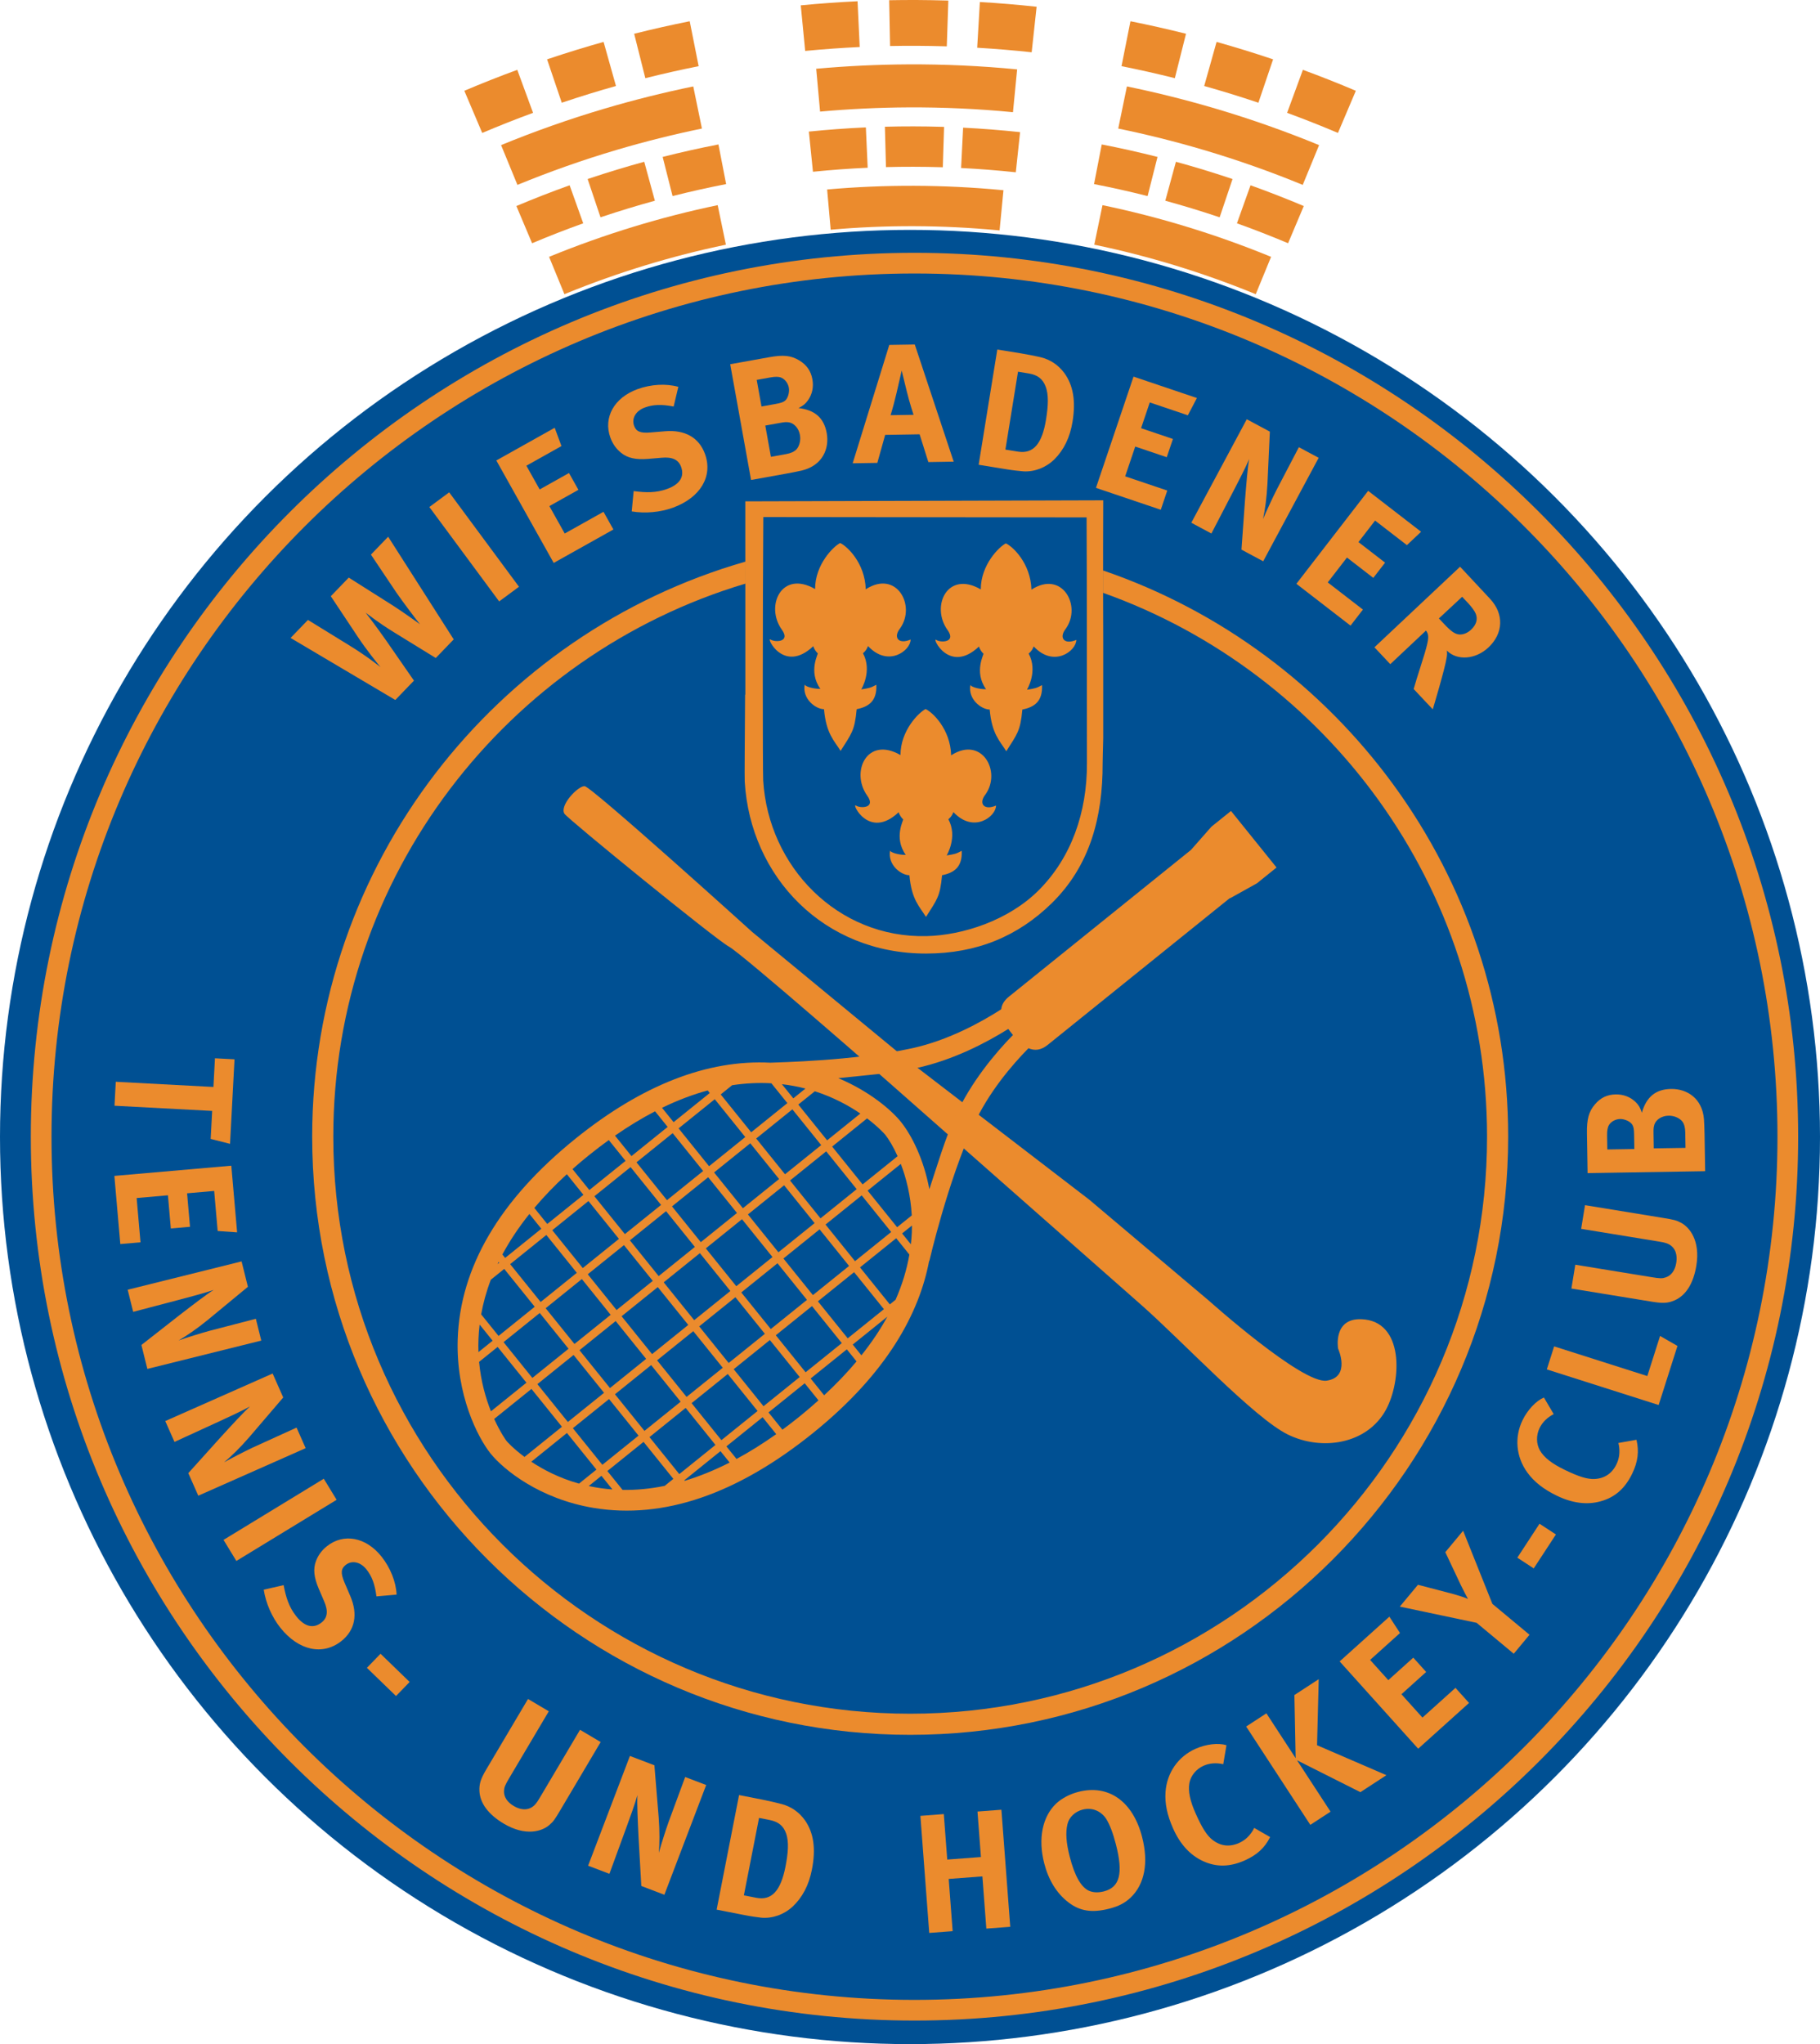 <?xml version="1.0" encoding="UTF-8" standalone="no"?>
<!DOCTYPE svg PUBLIC "-//W3C//DTD SVG 1.1//EN" "http://www.w3.org/Graphics/SVG/1.1/DTD/svg11.dtd">
<svg width="293px" height="329px" viewBox="0 0 293 329" version="1.1" xmlns="http://www.w3.org/2000/svg" xmlns:xlink="http://www.w3.org/1999/xlink">
    <g id="Bundesliga" stroke="none" stroke-width="1" fill="none" fill-rule="evenodd">
        <g id="476-Wiesbadener-THC" transform="translate(-18, 0)">
            <ellipse id="Background" fill="#005093" cx="164.5" cy="183" rx="146.5" ry="146"></ellipse>
            <path d="M108.879,130.985 C109.457,131.855 133.231,151.221 135.333,152.347 C137.432,153.474 160.994,174.119 160.994,174.119 C160.994,174.119 195.175,204.247 201.77,210.062 C208.366,215.877 219.896,228.222 225.333,230.889 C230.77,233.555 238.08,232.486 241.133,226.877 C243.632,222.277 244.115,212.566 237.153,212.327 C232.554,212.167 233.419,217.062 233.419,217.062 C233.419,217.062 235.51,221.644 231.578,222.216 C227.647,222.789 212.652,209.371 212.652,209.371 L193.364,193.092 L164.152,170.665 L139.094,149.998 C139.094,149.998 113.184,126.562 112.109,126.529 C111.031,126.494 108.012,129.676 108.879,130.985" id="Fill-4" fill="#EB8B2D"></path>
            <polyline id="Fill-5" fill="#EB8B2D" points="55.754 170.497 55.033 184.101 51.917 183.309 52.156 178.802 36.434 177.969 36.639 174.113 52.36 174.946 52.605 170.33 55.754 170.497"></polyline>
            <polyline id="Fill-6" fill="#EB8B2D" points="55.238 187.619 56.173 198.346 53.042 198.127 52.48 191.681 48.119 192.061 48.589 197.451 45.501 197.721 45.036 192.384 39.998 192.823 40.619 199.947 37.368 200.23 36.413 189.26 55.238 187.619"></polyline>
            <path d="M56.893,203.021 L57.91,207.11 L51.447,212.444 C49.724,213.853 47.975,215.045 46.747,215.742 C48.139,215.257 50.455,214.54 51.715,214.199 L59.19,212.257 L60.062,215.766 L41.723,220.326 L40.765,216.473 L47.003,211.588 C49.05,210.014 51.353,208.237 52.403,207.612 C50.931,208.118 48.774,208.682 47.251,209.089 L39.44,211.143 L38.554,207.581 L56.893,203.021" id="Fill-7" fill="#EB8B2D"></path>
            <path d="M61.89,221.067 L63.597,224.922 L58.147,231.29 C56.692,232.976 55.173,234.451 54.084,235.349 C55.372,234.631 57.531,233.526 58.713,232.973 L65.743,229.772 L67.207,233.08 L49.923,240.731 L48.315,237.1 L53.621,231.212 C55.366,229.309 57.33,227.161 58.256,226.364 C56.894,227.116 54.866,228.043 53.434,228.707 L46.092,232.076 L44.605,228.719 L61.89,221.067" id="Fill-8" fill="#EB8B2D"></path>
            <path d="M64.781,102.677 L67.575,99.779 L74.073,103.777 C77.166,105.664 79.256,107.376 79.256,107.376 C78.783,106.808 77.072,104.704 75.588,102.48 L71.257,95.961 L74.145,92.965 L81.443,97.584 C82.961,98.556 85.612,100.47 85.612,100.47 C85.219,100.016 82.716,96.695 81.807,95.365 L77.714,89.265 L80.489,86.386 L91.043,102.91 L88.154,105.906 L81.443,101.777 C78.875,100.208 77.001,98.703 76.865,98.61 C76.865,98.61 78.519,100.734 80.138,103.051 L84.643,109.548 L81.641,112.661 L64.781,102.677" id="Fill-26" fill="#EB8B2D"></path>
            <polyline id="Fill-27" fill="#EB8B2D" points="87.122 81.604 90.314 79.243 101.552 94.437 98.36 96.798 87.122 81.604"></polyline>
            <polyline id="Fill-28" fill="#EB8B2D" points="97.903 74.112 107.3 68.849 108.388 71.793 102.741 74.957 104.881 78.777 109.602 76.132 111.118 78.837 106.443 81.455 108.915 85.869 115.156 82.374 116.751 85.221 107.141 90.604 97.903 74.112"></polyline>
            <path d="M127.203,62.261 L126.45,65.431 C124.486,65.048 123.146,65.103 121.817,65.588 C120.361,66.119 119.647,67.335 120.085,68.535 C120.421,69.455 121.074,69.738 122.705,69.606 L125.065,69.41 C128.266,69.139 130.531,70.426 131.491,73.057 C132.805,76.659 130.76,80.097 126.341,81.71 C124.323,82.447 121.861,82.68 119.7,82.311 L120.012,79.041 C121.989,79.304 123.625,79.344 125.413,78.691 C127.457,77.945 128.222,76.711 127.644,75.127 C127.224,73.977 126.213,73.507 124.48,73.677 L122.317,73.858 C120.378,74.016 119.028,73.727 117.997,72.887 C117.223,72.272 116.632,71.446 116.268,70.45 C115.084,67.206 116.869,64.007 120.624,62.636 C122.796,61.844 125.235,61.706 127.203,62.261" id="Fill-29" fill="#EB8B2D"></path>
            <path d="M141.203,68.494 L142.109,73.525 L144.545,73.087 C145.321,72.946 145.832,72.716 146.207,72.345 C146.692,71.815 146.939,70.886 146.78,70.003 C146.587,68.933 145.861,68.124 145.005,67.974 C144.526,67.922 144.387,67.92 143.531,68.074 L141.203,68.494 Z M139.823,61.143 L140.594,65.426 L142.816,65.025 C143.699,64.866 144.091,64.74 144.378,64.495 C144.838,64.136 145.129,63.144 144.994,62.394 C144.855,61.618 144.286,60.919 143.586,60.714 C143.241,60.638 142.82,60.603 141.99,60.753 L139.823,61.143 Z M135.555,58.624 L141.845,57.491 C144.119,57.081 145.36,57.216 146.662,58.004 C147.87,58.726 148.545,59.71 148.786,61.048 C149.013,62.306 148.751,63.458 148.092,64.406 C147.649,65.011 147.362,65.256 146.553,65.678 C149.177,65.979 150.652,67.26 151.091,69.696 C151.554,72.265 150.372,74.91 147.146,75.712 C146.562,75.845 145.791,76.012 144.774,76.195 L138.913,77.252 L135.555,58.624 L135.555,58.624 Z" id="Fill-30" fill="#EB8B2D"></path>
            <path d="M161.374,66.824 L165.072,66.765 C165.072,66.765 164.415,64.789 163.977,62.975 C163.773,62.107 163.162,59.642 163.162,59.642 C163.162,59.642 162.654,61.881 162.323,63.3 C161.992,64.666 161.762,65.567 161.374,66.824 Z M161.164,55.513 L165.269,55.447 L171.532,74.302 L167.453,74.369 L166.048,69.904 L160.501,69.994 L159.241,74.502 L155.271,74.566 L161.164,55.513 L161.164,55.513 Z" id="Fill-31" fill="#EB8B2D"></path>
            <path d="M181.888,59.827 L179.859,72.362 L181.872,72.687 C184.341,73.087 185.76,71.471 186.399,67.525 C186.751,65.351 186.858,63.496 186.306,62.139 C185.854,61.019 185.082,60.343 183.605,60.105 L181.888,59.827 Z M178.554,56.257 L182.312,56.865 C183.385,57.039 184.8,57.323 185.542,57.498 C187.104,57.889 188.346,58.724 189.322,60.011 C190.766,61.98 191.212,64.503 190.669,67.858 C190.256,70.408 189.273,72.398 187.761,73.916 C186.385,75.263 184.565,75.96 182.79,75.866 C182.083,75.806 181.189,75.717 180.088,75.539 L175.552,74.804 L178.554,56.257 L178.554,56.257 Z" id="Fill-32" fill="#EB8B2D"></path>
            <polyline id="Fill-33" fill="#EB8B2D" points="200.486 60.616 210.688 64.061 209.233 66.842 203.101 64.771 201.7 68.919 206.828 70.651 205.835 73.588 200.76 71.874 199.141 76.666 205.917 78.955 204.873 82.046 194.438 78.523 200.486 60.616"></polyline>
            <path d="M218.717,67.48 L222.432,69.472 L222.046,77.842 C221.934,80.065 221.642,82.161 221.335,83.539 C221.91,82.181 222.934,79.984 223.526,78.821 L227.104,71.977 L230.291,73.686 L221.36,90.34 L217.862,88.464 L218.428,80.561 C218.636,77.988 218.865,75.087 219.106,73.889 C218.493,75.32 217.463,77.297 216.742,78.7 L213.021,85.869 L209.786,84.134 L218.717,67.48" id="Fill-34" fill="#EB8B2D"></path>
            <polyline id="Fill-35" fill="#EB8B2D" points="238.256 79.003 246.78 85.586 244.497 87.74 239.374 83.784 236.698 87.249 240.982 90.557 239.086 93.011 234.846 89.736 231.754 93.74 237.415 98.112 235.42 100.695 226.703 93.962 238.256 79.003"></polyline>
            <path d="M253.391,96.053 L249.647,99.536 L250.523,100.467 C251.641,101.656 252.244,102.059 252.935,102.119 C253.568,102.158 254.251,101.89 254.825,101.349 C255.677,100.548 255.935,99.671 255.578,98.775 C255.398,98.346 254.937,97.697 254.304,97.023 L253.391,96.053 Z M253.058,91.213 L257.865,96.363 C260.156,98.8 260.041,101.933 257.624,104.206 C255.563,106.144 252.573,106.379 250.931,104.713 C250.974,105.195 250.967,105.426 250.897,105.828 C250.651,107.552 248.659,114.168 248.659,114.168 L245.585,110.898 C245.993,109.506 246.164,108.934 246.632,107.486 C247.823,103.79 248.067,102.739 247.858,102.04 C247.787,101.845 247.752,101.729 247.567,101.492 L241.821,106.896 L239.268,104.182 L253.058,91.213 L253.058,91.213 Z" id="Fill-36" fill="#EB8B2D"></path>
            <path d="M164.398,201.924 C163.977,204.374 163.233,206.799 162.179,209.195 L161.253,209.941 L156.453,203.984 L162.279,199.292 L164.398,201.922 C164.398,201.922 164.398,201.923 164.398,201.924 Z M164.641,200.269 L163.232,198.523 L164.817,197.246 C164.817,197.613 164.811,197.982 164.795,198.358 C164.764,198.997 164.713,199.635 164.641,200.269 Z M111.216,238.787 C108.015,237.889 105.442,236.532 103.535,235.265 L109.273,230.637 L114.019,236.529 L111.216,238.787 Z M114.972,235.759 L110.226,229.868 L116.052,225.174 L120.799,231.064 L114.972,235.759 Z M121.752,230.298 L117.005,224.407 L122.829,219.712 L127.576,225.603 L121.752,230.298 Z M128.531,224.835 L123.783,218.944 L129.61,214.251 L134.357,220.141 L128.531,224.835 Z M135.309,219.371 L130.562,213.48 L136.389,208.787 L141.136,214.677 L135.309,219.371 Z M142.089,213.909 L137.34,208.019 L143.168,203.323 L147.914,209.215 L142.089,213.909 Z M148.868,208.446 L144.121,202.555 L149.946,197.862 L154.693,203.753 L148.868,208.446 Z M155.647,202.983 L150.901,197.093 L156.726,192.399 L161.471,198.29 L155.647,202.983 Z M162.427,197.521 L157.68,191.63 L163.02,187.329 C163.879,189.567 164.607,192.395 164.784,195.623 L162.427,197.521 Z M167.617,191.408 C166.712,186.567 164.796,182.804 163.116,180.663 L163.042,180.567 C161.529,178.691 158.048,175.672 152.95,173.526 C156.854,173.108 161.517,172.784 165.525,171.909 C171.511,170.605 176.852,167.78 180.325,165.605 C180.51,165.872 180.713,166.137 180.928,166.404 C180.978,166.464 181.027,166.523 181.075,166.58 C178.215,169.512 174.33,174.122 171.787,179.684 C170.116,183.338 168.842,187.738 167.617,191.408 Z M149.175,175.639 C152.207,176.609 154.664,177.966 156.505,179.226 L151.158,183.535 L146.518,177.78 L149.175,175.639 Z M95.028,217.622 C94.977,216.219 95.029,214.739 95.217,213.192 L97.306,215.788 L95.028,217.622 Z M98.261,215.017 L95.462,211.546 C95.781,209.762 96.283,207.9 97.017,205.972 L99.175,204.232 L104.085,210.323 L98.261,215.017 Z M105.039,209.555 L100.131,203.464 L105.955,198.769 L110.863,204.861 L105.039,209.555 Z M111.819,204.094 L106.91,198.001 L112.733,193.307 L117.643,199.398 L111.819,204.094 Z M118.597,198.628 L113.689,192.537 L119.516,187.844 L124.424,193.934 L118.597,198.628 Z M125.376,193.167 L120.467,187.075 L126.293,182.381 L131.201,188.472 L125.376,193.167 Z M132.154,187.704 L127.246,181.611 L133.071,176.919 L137.98,183.009 L132.154,187.704 Z M138.935,182.24 L134.027,176.149 L135.867,174.664 C138.118,174.325 140.224,174.244 142.187,174.356 L142.227,174.404 L142.226,174.41 C142.228,174.41 142.23,174.411 142.23,174.411 L144.758,177.545 L138.935,182.24 Z M145.713,176.779 L143.877,174.498 C145.215,174.654 146.481,174.896 147.667,175.203 L145.713,176.779 Z M98.102,203.446 C98.158,203.33 98.207,203.218 98.265,203.101 L98.369,203.231 L98.102,203.446 Z M99.324,202.462 L98.879,201.91 C100.015,199.79 101.447,197.608 103.228,195.384 L105.148,197.767 L99.324,202.462 Z M106.103,197 L104.024,194.418 C105.527,192.628 107.264,190.817 109.255,188.988 L111.927,192.306 L106.103,197 Z M112.88,191.536 L110.164,188.163 C111.005,187.419 111.891,186.672 112.819,185.923 C113.899,185.054 114.96,184.251 116.009,183.493 L118.707,186.842 L112.88,191.536 Z M119.661,186.073 L117.008,182.782 C119.234,181.235 121.386,179.939 123.459,178.865 L125.485,181.38 L119.661,186.073 Z M126.44,180.611 L124.58,178.302 C127.156,177.05 129.609,176.139 131.934,175.504 L132.264,175.917 L126.44,180.611 Z M145.564,178.548 L150.205,184.305 L144.38,188.999 L139.742,183.242 L145.564,178.548 Z M138.787,184.011 L143.425,189.766 L137.599,194.461 L132.962,188.705 L138.787,184.011 Z M132.008,189.474 L136.646,195.23 L130.823,199.924 L126.183,194.168 L132.008,189.474 Z M125.231,194.936 L129.867,200.693 L124.041,205.387 L119.404,199.631 L125.231,194.936 Z M118.449,200.401 L123.089,206.156 L117.262,210.85 L112.624,205.094 L118.449,200.401 Z M111.671,205.863 L116.309,211.619 L110.483,216.312 L105.846,210.557 L111.671,205.863 Z M104.892,211.324 L109.53,217.082 L103.704,221.775 L99.067,216.018 L104.892,211.324 Z M98.113,216.788 L102.751,222.544 L97.036,227.149 C96.207,225.06 95.42,222.359 95.128,219.193 L98.113,216.788 Z M157.588,180.006 C159.464,181.428 160.458,182.569 160.499,182.618 L160.544,182.676 C161.101,183.386 161.816,184.559 162.503,186.091 L156.871,190.628 L151.967,184.539 L157.588,180.006 Z M151.011,185.307 L155.917,191.397 L150.093,196.092 L145.185,190 L151.011,185.307 Z M144.232,190.77 L149.14,196.86 L143.314,201.553 L138.409,195.463 L144.232,190.77 Z M137.453,196.231 L142.361,202.322 L136.535,207.016 L131.628,200.926 L137.453,196.231 Z M130.674,201.694 L135.582,207.786 L129.756,212.48 L124.848,206.389 L130.674,201.694 Z M123.895,207.157 L128.803,213.247 L122.977,217.943 L118.07,211.851 L123.895,207.157 Z M117.116,212.621 L122.022,218.711 L116.199,223.405 L111.29,217.315 L117.116,212.621 Z M110.337,218.083 L115.245,224.173 L109.419,228.866 L104.513,222.777 L110.337,218.083 Z M103.558,223.546 L108.466,229.637 L102.44,234.493 C100.571,233.105 99.586,231.977 99.548,231.927 C99.5,231.871 98.567,230.598 97.56,228.379 L103.558,223.546 Z M155.5,204.755 L160.299,210.711 L154.474,215.404 L149.674,209.448 L155.5,204.755 Z M148.722,210.216 L153.521,216.172 L147.696,220.867 L142.896,214.911 L148.722,210.216 Z M141.941,215.677 L146.741,221.636 L140.918,226.331 L136.118,220.373 L141.941,215.677 Z M135.162,221.143 L139.962,227.099 L134.138,231.793 L129.338,225.837 L135.162,221.143 Z M128.384,226.604 L133.183,232.561 L127.358,237.255 L122.559,231.3 L128.384,226.604 Z M121.604,232.068 L126.404,238.025 L125.006,239.15 C122.586,239.645 120.324,239.834 118.226,239.798 L115.778,236.761 L121.604,232.068 Z M114.825,237.531 L116.594,239.725 C115.248,239.624 113.977,239.434 112.783,239.177 L114.825,237.531 Z M160.848,211.92 C159.706,214.019 158.31,216.091 156.677,218.139 L155.282,216.406 L160.848,211.92 Z M154.33,217.176 L155.894,219.118 C154.352,220.956 152.614,222.775 150.677,224.568 L148.503,221.868 L154.33,217.176 Z M147.548,222.638 L149.764,225.386 C148.789,226.26 147.782,227.129 146.714,227.99 C145.784,228.739 144.867,229.445 143.962,230.11 L141.724,227.331 L147.548,222.638 Z M140.771,228.1 L142.965,230.826 C140.758,232.391 138.629,233.711 136.573,234.817 L134.944,232.795 L140.771,228.1 Z M133.99,233.562 L135.465,235.396 C132.931,236.683 130.517,237.646 128.227,238.335 L128.166,238.258 L133.99,233.562 Z M167.578,202.943 L167.616,202.955 C167.648,202.835 170.547,190.251 174.759,181.043 C177.139,175.833 180.888,171.447 183.574,168.712 C184.544,169.136 185.565,169.065 186.662,168.181 L215.985,144.551 L216.009,144.584 L220.354,142.168 L223.509,139.625 L216.174,130.521 L213.018,133.064 L209.733,136.794 L180.409,160.423 C179.631,161.051 179.261,161.732 179.187,162.445 C175.969,164.512 170.669,167.445 164.827,168.717 C155.438,170.765 143.322,170.971 142.028,171.04 C131.917,170.52 121.388,174.613 110.667,183.251 C98.418,193.123 92.03,204.015 91.685,215.626 C91.42,224.492 94.877,231.301 96.961,233.927 C99.065,236.537 104.876,241.257 113.572,242.699 C124.775,244.556 136.649,240.506 148.866,230.66 C160.868,220.988 166.008,211.298 167.578,202.943 L167.578,202.943 Z" id="Fill-37" fill="#EB8B2D"></path>
            <path d="M165.223,44.018 C88.616,44.018 26.292,106.343 26.292,182.95 C26.292,259.556 88.616,321.88 165.223,321.88 C241.83,321.88 304.154,259.556 304.154,182.95 C304.154,106.343 241.83,44.018 165.223,44.018 Z M165.223,325.209 C86.78,325.209 22.962,261.392 22.962,182.95 C22.962,104.507 86.78,40.689 165.223,40.689 C243.665,40.689 307.484,104.507 307.484,182.95 C307.484,261.392 243.665,325.209 165.223,325.209 L165.223,325.209 Z" id="Fill-38" fill="#EB8B2D"></path>
            <path d="M191.277,102.987 C191.277,104.763 187.661,107.523 184.415,104.04 C184.226,104.491 184.077,104.794 183.606,105.197 C185.145,108.05 183.329,111.012 183.329,111.012 C184.64,110.804 184.825,110.769 185.754,110.271 C185.876,112.879 184.536,113.812 182.589,114.201 C182.264,117.707 181.757,118.122 180.001,120.913 C178.966,119.245 177.679,118.154 177.329,114.201 C176.016,114.201 173.784,112.554 174.223,110.214 C174.223,110.495 175.449,110.931 176.746,110.931 C174.713,108.091 176.49,105.197 176.315,105.197 C176.081,105.006 175.699,104.471 175.61,104.053 C170.781,108.618 167.94,102.45 168.725,102.987 C169.429,103.468 171.998,103.424 170.542,101.399 C167.812,97.602 170.497,91.738 175.894,94.862 C175.894,90.869 178.897,87.964 179.929,87.458 C181.006,87.924 183.928,90.643 184.05,94.903 C189,91.698 192.206,97.541 189.565,101.212 C188.432,102.654 189.325,103.83 191.277,102.987" id="Fill-39" fill="#EB8B2D"></path>
            <path d="M164.603,102.931 C164.603,104.707 160.987,107.466 157.741,103.984 C157.552,104.435 157.403,104.738 156.932,105.141 C158.472,107.994 156.655,110.956 156.655,110.956 C157.966,110.748 158.151,110.713 159.08,110.214 C159.202,112.823 157.862,113.756 155.915,114.145 C155.59,117.651 155.083,118.066 153.327,120.857 C152.292,119.189 151.005,118.098 150.655,114.145 C149.342,114.145 147.11,112.498 147.549,110.158 C147.549,110.439 148.775,110.875 150.072,110.875 C148.039,108.035 149.816,105.141 149.641,105.141 C149.408,104.95 149.025,104.415 148.936,103.997 C144.107,108.562 141.266,102.394 142.051,102.931 C142.755,103.412 145.324,103.368 143.868,101.343 C141.138,97.546 143.823,91.682 149.22,94.806 C149.22,90.813 152.223,87.908 153.255,87.402 C154.332,87.868 157.254,90.587 157.376,94.847 C162.327,91.642 165.532,97.485 162.891,101.156 C161.758,102.597 162.651,103.774 164.603,102.931" id="Fill-40" fill="#EB8B2D"></path>
            <path d="M178.351,129.653 C178.351,131.43 174.735,134.189 171.489,130.706 C171.3,131.157 171.151,131.46 170.68,131.863 C172.219,134.716 170.403,137.678 170.403,137.678 C171.714,137.47 171.899,137.436 172.828,136.937 C172.95,139.545 171.61,140.478 169.663,140.867 C169.338,144.374 168.83,144.788 167.075,147.579 C166.04,145.911 164.753,144.82 164.403,140.867 C163.09,140.867 160.858,139.22 161.297,136.881 C161.297,137.161 162.523,137.597 163.82,137.597 C161.787,134.757 163.564,131.863 163.389,131.863 C163.155,131.672 162.773,131.137 162.684,130.72 C157.855,135.285 155.014,129.117 155.799,129.653 C156.503,130.135 159.072,130.09 157.616,128.065 C154.886,124.268 157.571,118.404 162.968,121.529 C162.968,117.535 165.971,114.63 167.003,114.124 C168.08,114.59 171.002,117.309 171.124,121.569 C176.074,118.364 179.28,124.207 176.639,127.878 C175.506,129.32 176.399,130.496 178.351,129.653" id="Fill-41" fill="#EB8B2D"></path>
            <path d="M185.234,143.273 C180.37,148.15 172.986,150.527 167.166,150.668 C152.871,151.011 141.698,139.518 140.866,125.607 C140.779,124.145 140.777,97.858 140.886,83.22 L192.931,83.276 C192.98,89.94 192.978,120.102 192.986,122.881 C193.005,130.784 190.469,138.026 185.234,143.273 Z M195.608,80.524 L137.985,80.692 L137.992,104.859 L137.991,104.859 L137.991,111.808 L137.953,111.808 C137.905,119.149 137.85,125.083 137.894,125.821 C138.808,141.101 150.571,153.502 167.11,153.475 C175.286,153.463 181.904,150.678 187.328,145.362 C193.487,139.324 195.535,131.484 195.513,122.875 C195.512,122.36 195.56,120.894 195.608,118.823 L195.608,103.139 C195.554,92.557 195.608,80.524 195.608,80.524 L195.608,80.524 Z" id="Fill-42" fill="#EB8B2D"></path>
            <g id="Group-46" transform="translate(68.258, -0)" fill="#EB8B2D">
                <path d="M69.751,90.392 C29.522,101.935 -7.10542736e-15,139.06 -7.10542736e-15,182.949 C-7.10542736e-15,236.033 43.186,279.22 96.27,279.22 C149.353,279.22 192.54,236.033 192.54,182.949 C192.54,140.723 165.213,104.759 127.316,91.814 L127.316,95.414 C163.305,108.216 189.141,142.622 189.141,182.949 C189.141,234.158 147.479,275.821 96.27,275.821 C45.061,275.821 3.399,234.158 3.399,182.949 C3.399,140.951 31.421,105.374 69.749,93.934 L69.751,90.392" id="Fill-43"></path>
                <path d="M102.165,7.462 L101.841,7.452 C98.905,7.365 95.95,7.349 93.033,7.406 L92.89,0.035 C95.925,-0.024 99.003,-0.008 102.057,0.082 L102.412,0.093 L102.165,7.462 Z M79.367,8.198 L78.656,0.86 C81.679,0.567 84.755,0.346 87.8,0.203 L88.145,7.568 C85.222,7.705 82.269,7.917 79.367,8.198 Z M115.83,8.415 C112.926,8.1 109.975,7.854 107.059,7.683 L107.491,0.323 C110.527,0.501 113.601,0.757 116.626,1.086 L115.83,8.415 L115.83,8.415 Z" id="Fill-45"></path>
            </g>
            <path d="M169.782,26.919 L169.477,26.91 C166.518,26.823 163.555,26.818 160.632,26.894 L160.459,20.397 C163.502,20.316 166.594,20.321 169.662,20.412 L169.986,20.422 L169.782,26.919 Z M148.876,27.644 L148.219,21.178 C151.258,20.869 154.345,20.642 157.395,20.505 L157.687,26.999 C154.759,27.13 151.794,27.348 148.876,27.644 Z M181.534,27.73 C178.619,27.419 175.655,27.187 172.726,27.04 L173.051,20.548 C176.102,20.701 179.188,20.943 182.223,21.267 L181.534,27.73 L181.534,27.73 Z" id="Fill-47" fill="#EB8B2D"></path>
            <path d="M178.921,37.087 L178.648,37.061 C169.708,36.216 160.621,36.185 151.732,36.973 L151.158,30.498 C160.439,29.676 169.922,29.708 179.267,30.59 L179.547,30.617 L178.921,37.087" id="Fill-48" fill="#EB8B2D"></path>
            <path d="M181.077,18.057 C175.501,17.515 169.826,17.254 164.21,17.284 C164.205,17.284 164.201,17.284 164.196,17.284 C159.496,17.308 154.728,17.537 150.023,17.962 L149.4,11.067 C154.299,10.625 159.265,10.387 164.159,10.361 C164.164,10.361 164.169,10.361 164.174,10.361 C170.025,10.33 175.938,10.602 181.748,11.167 L181.077,18.057" id="Fill-49" fill="#EB8B2D"></path>
            <path d="M220.589,16.535 L220.281,16.432 C217.495,15.5 214.672,14.631 211.862,13.842 L213.856,6.744 C216.779,7.565 219.72,8.47 222.618,9.439 L222.954,9.552 L220.589,16.535 Z M198.551,10.651 L199.991,3.42 C202.97,4.014 205.979,4.691 208.934,5.434 L207.136,12.584 C204.299,11.871 201.41,11.22 198.551,10.651 Z M233.395,21.397 C230.706,20.257 227.952,19.167 225.21,18.161 L227.751,11.24 C230.606,12.288 233.474,13.422 236.275,14.611 L233.395,21.397 L233.395,21.397 Z" id="Fill-50" fill="#EB8B2D"></path>
            <path d="M214.351,34.977 L214.062,34.88 C211.255,33.941 208.42,33.08 205.599,32.308 L207.311,26.038 C210.248,26.84 213.206,27.739 216.117,28.713 L216.424,28.816 L214.351,34.977 Z M194.128,29.629 L195.368,23.248 C198.366,23.83 201.387,24.506 204.347,25.256 L202.75,31.557 C199.908,30.836 197.007,30.188 194.128,29.629 Z M225.367,39.15 C222.667,38.01 219.896,36.93 217.134,35.943 L219.322,29.822 C222.198,30.851 225.083,31.974 227.895,33.161 L225.367,39.15 L225.367,39.15 Z" id="Fill-51" fill="#EB8B2D"></path>
            <path d="M220.161,47.352 L219.908,47.248 C211.594,43.856 202.903,41.199 194.166,39.384 L195.488,33.02 C204.61,34.915 213.68,37.687 222.37,41.233 L222.631,41.339 L220.161,47.352" id="Fill-52" fill="#EB8B2D"></path>
            <path d="M227.726,29.758 C222.544,27.627 217.187,25.737 211.802,24.142 C211.797,24.141 211.793,24.139 211.789,24.138 C207.282,22.803 202.652,21.643 198.024,20.69 L199.42,13.91 C204.239,14.903 209.062,16.11 213.754,17.5 C213.759,17.502 213.764,17.503 213.768,17.504 C219.378,19.166 224.96,21.135 230.36,23.355 L227.726,29.758" id="Fill-53" fill="#EB8B2D"></path>
            <path d="M106.073,9.552 L106.409,9.439 C109.307,8.47 112.248,7.565 115.171,6.744 L117.165,13.842 C114.355,14.631 111.532,15.5 108.746,16.432 L108.438,16.535 L106.073,9.552 Z M121.891,12.584 L120.093,5.434 C123.048,4.691 126.057,4.014 129.036,3.42 L130.476,10.651 C127.617,11.22 124.728,11.871 121.891,12.584 Z M92.752,14.611 C95.553,13.422 98.421,12.288 101.276,11.24 L103.817,18.161 C101.075,19.167 98.321,20.257 95.632,21.397 L92.752,14.611 L92.752,14.611 Z" id="Fill-54" fill="#EB8B2D"></path>
            <path d="M112.603,28.816 L112.91,28.713 C115.821,27.739 118.779,26.84 121.716,26.038 L123.428,32.308 C120.607,33.08 117.772,33.941 114.965,34.88 L114.676,34.977 L112.603,28.816 Z M126.277,31.557 L124.68,25.256 C127.64,24.506 130.661,23.83 133.66,23.248 L134.899,29.629 C132.02,30.188 129.119,30.836 126.277,31.557 Z M101.132,33.161 C103.944,31.974 106.829,30.851 109.705,29.822 L111.893,35.943 C109.131,36.93 106.36,38.01 103.66,39.15 L101.132,33.161 L101.132,33.161 Z" id="Fill-55" fill="#EB8B2D"></path>
            <path d="M106.396,41.339 L106.657,41.233 C115.348,37.687 124.417,34.915 133.539,33.02 L134.861,39.384 C126.124,41.199 117.434,43.856 109.119,47.248 L108.866,47.352 L106.396,41.339" id="Fill-56" fill="#EB8B2D"></path>
            <path d="M98.668,23.355 C104.067,21.135 109.649,19.166 115.259,17.504 C115.263,17.503 115.268,17.502 115.273,17.5 C119.965,16.11 124.788,14.903 129.607,13.91 L131.003,20.69 C126.375,21.643 121.745,22.803 117.238,24.138 C117.234,24.139 117.23,24.141 117.225,24.142 C111.84,25.737 106.483,27.627 101.301,29.758 L98.668,23.355" id="Fill-57" fill="#EB8B2D"></path>
            <polyline id="Fill-9" fill="#EB8B2D" points="70.125 238.002 72.192 241.393 56.052 251.235 53.985 247.844 70.125 238.002"></polyline>
            <path d="M81.848,256.652 L78.603,256.938 C78.347,254.954 77.872,253.699 76.992,252.592 C76.029,251.379 74.65,251.085 73.649,251.879 C72.882,252.489 72.821,253.197 73.461,254.703 L74.391,256.88 C75.659,259.831 75.153,262.386 72.96,264.128 C69.958,266.512 66.05,265.657 63.125,261.973 C61.789,260.292 60.791,258.029 60.459,255.862 L63.659,255.126 C64.034,257.085 64.513,258.65 65.696,260.14 C67.049,261.843 68.462,262.18 69.782,261.131 C70.74,260.37 70.867,259.262 70.159,257.672 L69.304,255.677 C68.542,253.887 68.39,252.515 68.862,251.272 C69.2,250.343 69.798,249.522 70.628,248.863 C73.332,246.715 76.93,247.399 79.416,250.528 C80.853,252.338 81.754,254.609 81.848,256.652" id="Fill-10" fill="#EB8B2D"></path>
            <polyline id="Fill-11" fill="#EB8B2D" points="79.262 266.171 83.948 270.712 81.754 272.976 77.067 268.436 79.262 266.171"></polyline>
            <path d="M103.005,273.45 L106.35,275.432 L100.016,286.122 C99.294,287.339 99.175,287.647 99.145,288.23 C99.09,289.177 99.626,290.032 100.702,290.67 C102.129,291.516 103.457,291.354 104.305,290.244 C104.559,289.922 104.698,289.688 105.211,288.822 L111.379,278.412 L114.701,280.381 L108.214,291.328 C107.299,292.872 107.095,293.162 106.446,293.726 C105.262,294.762 102.618,295.598 99.109,293.518 C96.63,292.049 95.272,290.234 95.182,288.252 C95.143,287.091 95.367,286.339 96.296,284.771 L103.005,273.45" id="Fill-12" fill="#EB8B2D"></path>
            <path d="M119.411,282.62 L123.351,284.122 L124.038,292.475 C124.211,294.695 124.19,296.811 124.061,298.218 C124.457,296.797 125.192,294.487 125.632,293.257 L128.307,286.01 L131.687,287.298 L124.955,304.962 L121.244,303.547 L120.796,295.634 C120.673,293.055 120.53,290.148 120.616,288.93 C120.191,290.427 119.422,292.52 118.885,294.004 L116.11,301.591 L112.68,300.283 L119.411,282.62" id="Fill-13" fill="#EB8B2D"></path>
            <path d="M140.197,292.593 L137.756,305.055 L139.758,305.448 C142.213,305.928 143.684,304.36 144.452,300.437 C144.875,298.275 145.044,296.424 144.537,295.05 C144.122,293.916 143.372,293.215 141.904,292.927 L140.197,292.593 Z M136.982,288.916 L140.718,289.647 C141.785,289.856 143.189,290.186 143.926,290.386 C145.475,290.828 146.689,291.703 147.622,293.022 C149.001,295.038 149.362,297.575 148.709,300.91 C148.213,303.445 147.165,305.401 145.603,306.869 C144.184,308.171 142.342,308.807 140.57,308.654 C139.866,308.572 138.975,308.453 137.881,308.238 L133.371,307.356 L136.982,288.916 L136.982,288.916 Z" id="Fill-14" fill="#EB8B2D"></path>
            <polyline id="Fill-15" fill="#EB8B2D" points="166.173 292.26 169.942 291.975 170.495 299.296 175.918 298.887 175.365 291.566 179.215 291.275 180.639 310.119 176.789 310.409 176.153 302.005 170.731 302.414 171.366 310.819 167.597 311.104 166.173 292.26"></polyline>
            <path d="M192.278,291.26 C191.04,291.579 190.097,292.496 189.848,293.6 C189.521,294.947 189.645,296.628 190.214,298.84 C191.029,302 192.083,303.807 193.373,304.346 C194.061,304.618 194.853,304.639 195.722,304.414 C198.277,303.756 198.854,301.53 197.654,296.868 C197.172,294.999 196.668,293.697 196.088,292.751 C195.561,291.903 194.227,290.759 192.278,291.26 Z M191.599,288.403 C196.471,287.148 200.389,289.93 201.867,295.671 C202.931,299.806 202.277,303.26 200.023,305.413 C199.073,306.304 198.107,306.805 196.579,307.199 C193.814,307.911 191.826,307.608 189.963,306.151 C188.106,304.719 186.798,302.585 186.107,299.898 C185.089,295.948 185.803,292.395 188.037,290.274 C188.967,289.417 190.229,288.756 191.599,288.403 L191.599,288.403 Z" id="Fill-16" fill="#EB8B2D"></path>
            <path d="M215.446,280.888 L214.931,283.946 C213.774,283.687 212.711,283.773 211.742,284.205 C210.575,284.724 209.686,285.805 209.474,287 C209.246,288.293 209.589,289.867 210.485,291.878 C211.536,294.239 212.321,295.468 213.262,296.179 C214.522,297.137 215.964,297.298 217.454,296.634 C218.399,296.215 219.096,295.576 219.687,294.629 C219.754,294.51 219.833,294.356 219.913,294.2 L222.477,295.679 C221.608,297.405 220.364,298.555 218.401,299.429 C216.016,300.491 213.834,300.539 211.699,299.555 C209.611,298.609 207.986,296.831 206.858,294.298 C205.896,292.136 205.506,290.255 205.637,288.411 C205.861,285.304 207.682,282.708 210.465,281.469 C212.179,280.706 214.136,280.489 215.446,280.888" id="Fill-17" fill="#EB8B2D"></path>
            <polyline id="Fill-18" fill="#EB8B2D" points="218.619 277.884 221.876 275.76 226.586 282.978 226.384 272.817 230.301 270.261 230.03 280.893 241.198 285.715 237.008 288.449 226.809 283.319 232.203 291.585 228.947 293.709 218.619 277.884"></polyline>
            <polyline id="Fill-19" fill="#EB8B2D" points="233.669 267.406 241.674 260.201 243.384 262.834 238.573 267.163 241.502 270.418 245.524 266.798 247.598 269.103 243.616 272.686 247 276.446 252.316 271.662 254.5 274.088 246.312 281.455 233.669 267.406"></polyline>
            <path d="M243.355,258.582 L246.276,255.07 L251.855,256.528 C252.944,256.834 253.641,257.06 254.324,257.344 C254.044,256.829 253.577,255.945 253.149,255.058 L250.679,249.821 L253.548,246.372 L258.258,258.142 L264.236,263.114 L261.697,266.167 L255.719,261.193 L243.355,258.582" id="Fill-20" fill="#EB8B2D"></path>
            <polyline id="Fill-21" fill="#EB8B2D" points="262.274 250.707 265.846 245.245 268.486 246.972 264.914 252.433 262.274 250.707"></polyline>
            <path d="M266.554,224.93 L268.128,227.601 C267.075,228.148 266.317,228.898 265.852,229.851 C265.293,231.001 265.308,232.399 265.915,233.451 C266.572,234.588 267.847,235.572 269.828,236.536 C272.152,237.666 273.543,238.102 274.722,238.041 C276.303,237.963 277.51,237.159 278.225,235.692 C278.677,234.763 278.801,233.825 278.643,232.719 C278.617,232.586 278.579,232.416 278.541,232.246 L281.455,231.729 C281.9,233.609 281.687,235.29 280.747,237.222 C279.604,239.57 277.965,241.011 275.697,241.631 C273.489,242.251 271.102,241.935 268.608,240.721 C266.48,239.685 264.972,238.497 263.885,237.001 C262.058,234.478 261.781,231.318 263.114,228.579 C263.935,226.891 265.295,225.466 266.554,224.93" id="Fill-22" fill="#EB8B2D"></path>
            <polyline id="Fill-23" fill="#EB8B2D" points="267.02 220.404 268.199 216.7 283.2 221.475 285.253 215.023 288.052 216.628 285.025 226.136 267.02 220.404"></polyline>
            <path d="M270.979,207.392 L271.606,203.554 L283.873,205.556 C285.268,205.784 285.599,205.784 286.152,205.598 C287.055,205.305 287.656,204.493 287.858,203.258 C288.125,201.621 287.491,200.443 286.148,200.058 C285.754,199.939 285.486,199.895 284.493,199.733 L272.548,197.783 L273.171,193.971 L285.733,196.023 C287.504,196.311 287.849,196.395 288.61,196.795 C290.007,197.52 291.749,199.678 291.092,203.704 C290.627,206.55 289.43,208.476 287.618,209.282 C286.551,209.741 285.769,209.807 283.971,209.513 L270.979,207.392" id="Fill-24" fill="#EB8B2D"></path>
            <path d="M284.237,184.83 L289.349,184.748 L289.308,182.273 C289.296,181.485 289.151,180.943 288.845,180.513 C288.401,179.949 287.524,179.555 286.626,179.57 C285.539,179.587 284.624,180.173 284.338,180.994 C284.21,181.458 284.185,181.595 284.199,182.465 L284.237,184.83 Z M276.76,185.006 L281.111,184.936 L281.074,182.679 C281.06,181.781 280.999,181.375 280.803,181.051 C280.523,180.539 279.591,180.092 278.83,180.104 C278.04,180.117 277.26,180.565 276.943,181.223 C276.813,181.551 276.711,181.961 276.724,182.804 L276.76,185.006 Z M273.585,188.811 L273.482,182.421 C273.444,180.11 273.778,178.908 274.766,177.749 C275.673,176.674 276.753,176.167 278.113,176.145 C279.391,176.124 280.485,176.569 281.314,177.371 C281.84,177.907 282.035,178.23 282.322,179.095 C283.042,176.554 284.545,175.306 287.019,175.266 C289.63,175.224 292.049,176.817 292.32,180.13 C292.357,180.728 292.397,181.516 292.414,182.549 L292.51,188.504 L273.585,188.811 L273.585,188.811 Z" id="Fill-25" fill="#EB8B2D"></path>
        </g>
    </g>
</svg>